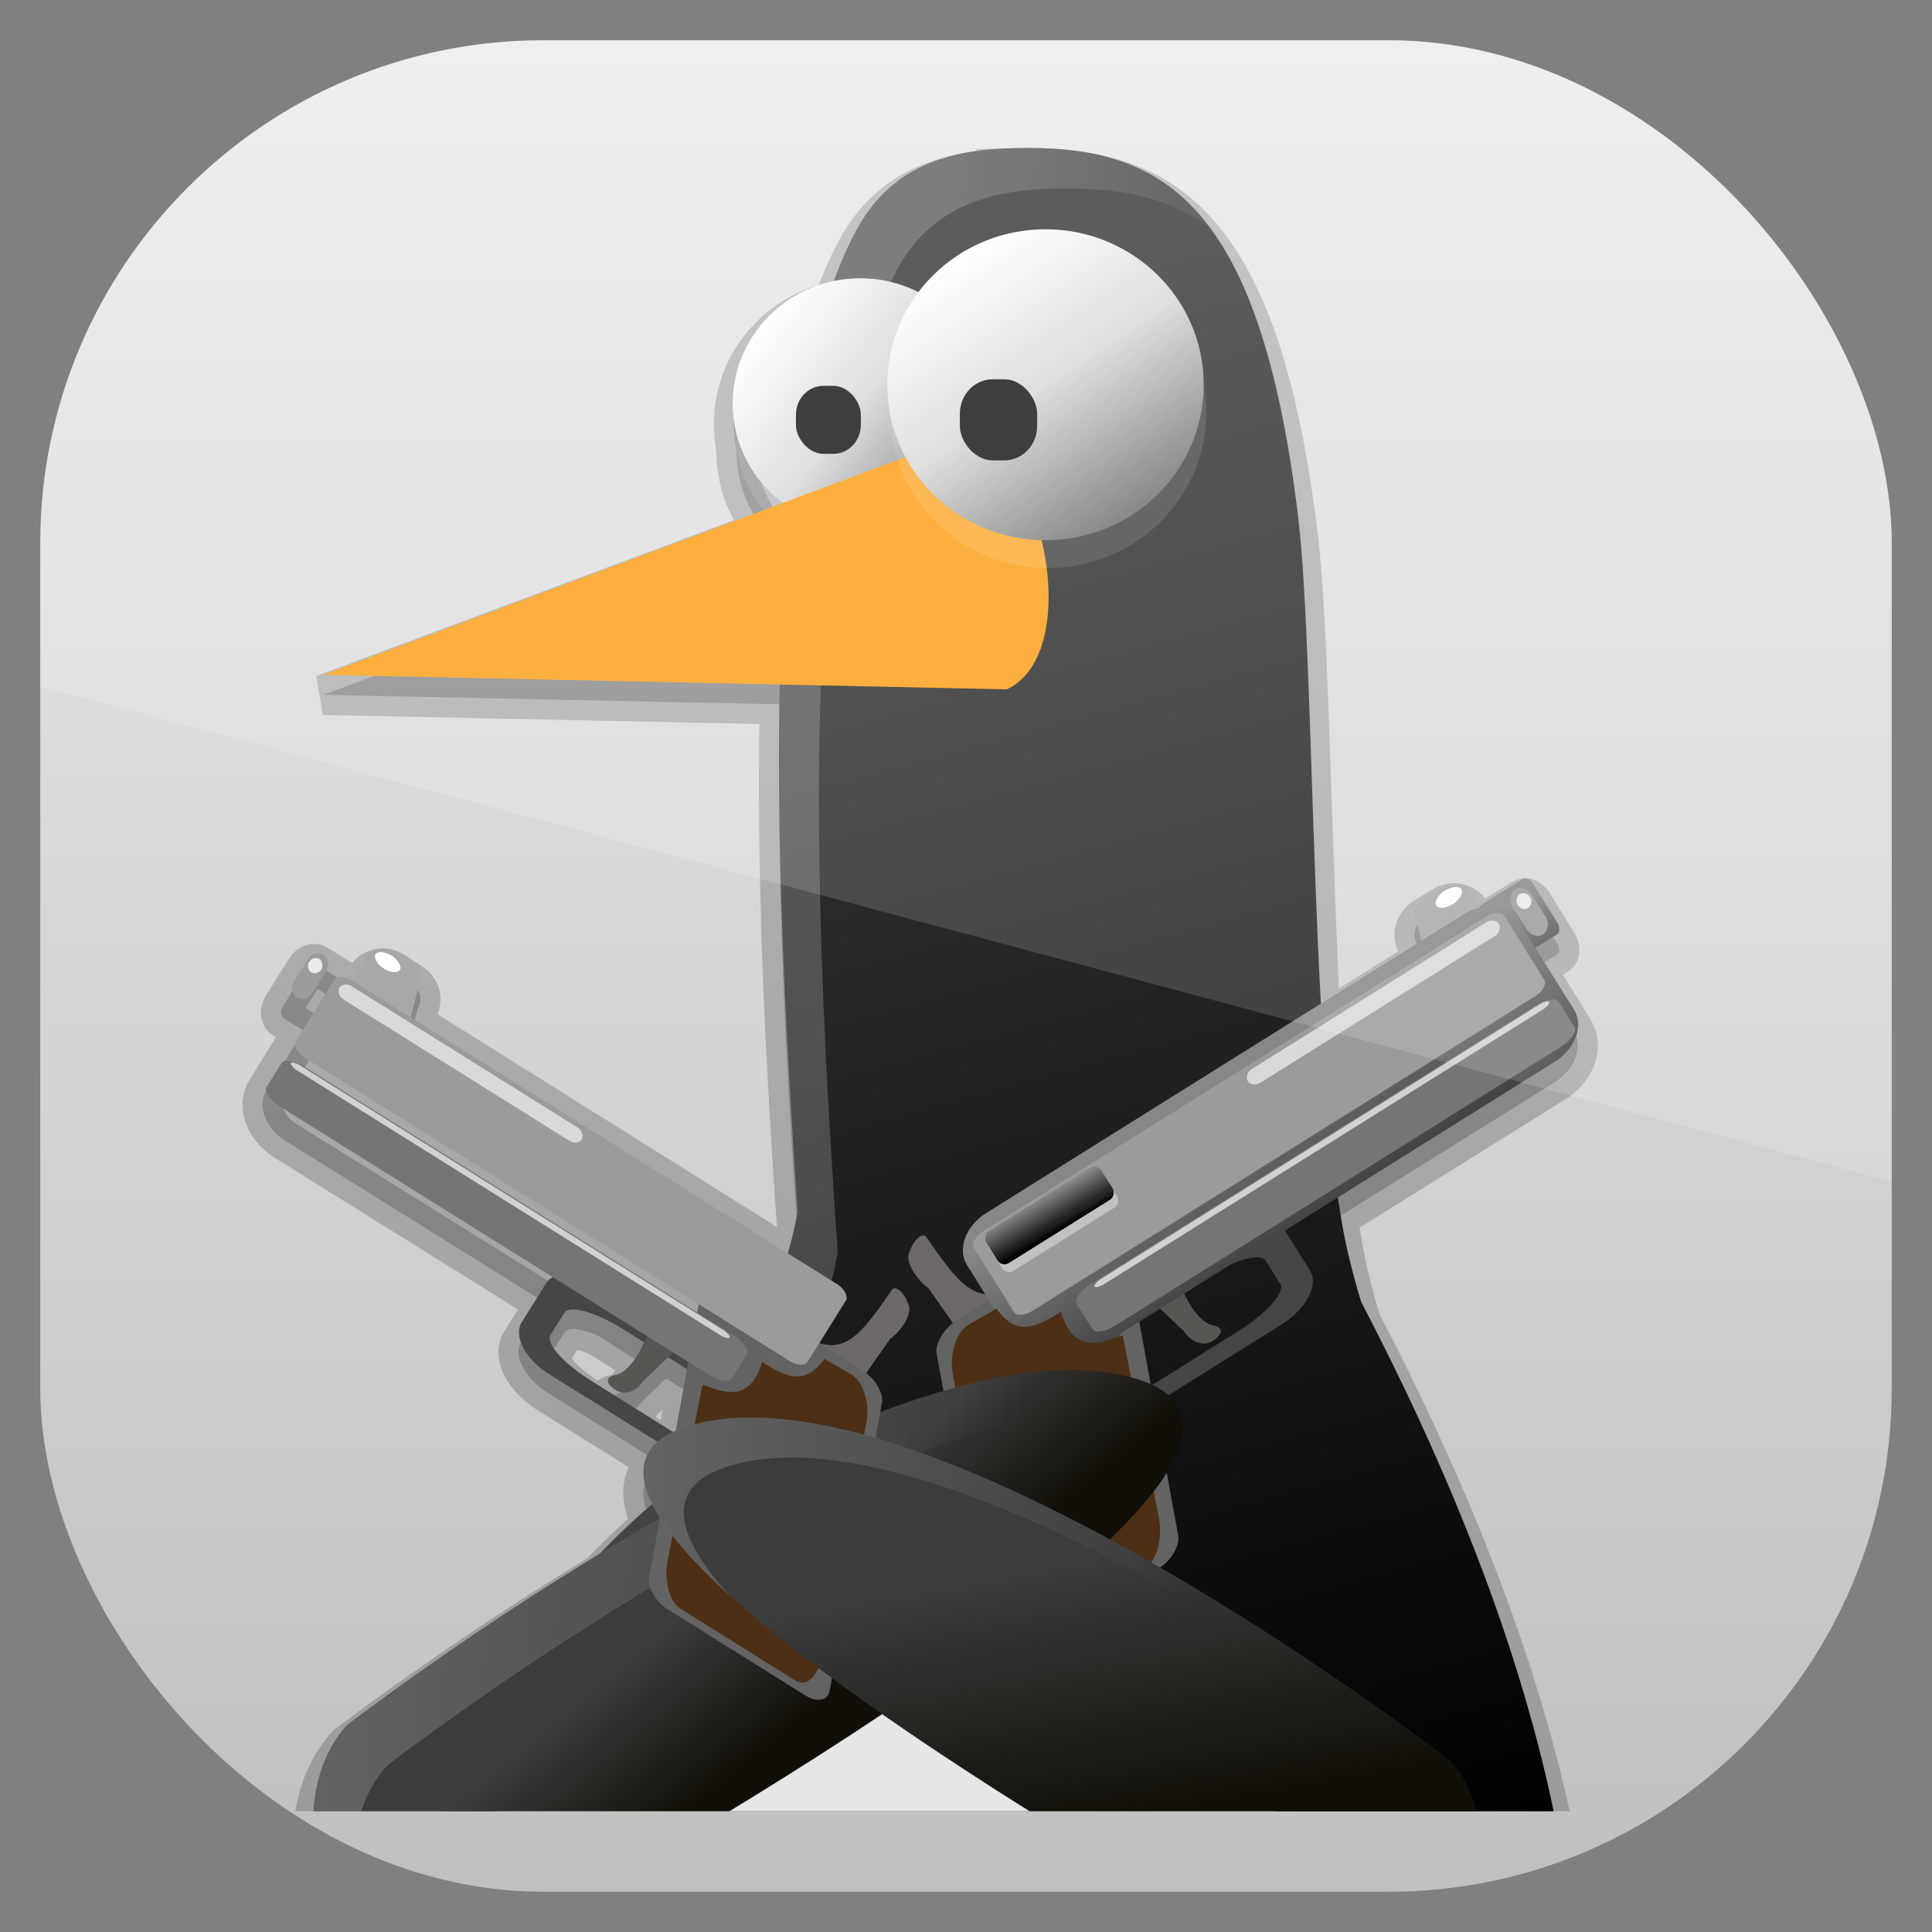 <?xml version="1.0" encoding="UTF-8" standalone="no"?>
<!-- Created with Inkscape (http://www.inkscape.org/) -->

<svg
   xmlns:dc="http://purl.org/dc/elements/1.1/"
   xmlns:cc="http://creativecommons.org/ns#"
   xmlns:rdf="http://www.w3.org/1999/02/22-rdf-syntax-ns#"
   xmlns:svg="http://www.w3.org/2000/svg"
   xmlns="http://www.w3.org/2000/svg"
   xmlns:xlink="http://www.w3.org/1999/xlink"
   xmlns:sodipodi="http://sodipodi.sourceforge.net/DTD/sodipodi-0.dtd"
   xmlns:inkscape="http://www.inkscape.org/namespaces/inkscape"
   id="svg11037"
   height="96"
   width="96"
   version="1.1"
   inkscape:version="0.48.5 r10040"
   sodipodi:docname="warmux.svg">
  <rect width="100%" height="100%" fill="#808080" stroke="none"/>
  <sodipodi:namedview
     pagecolor="#ffffff"
     bordercolor="#666666"
     borderopacity="1"
     objecttolerance="10"
     gridtolerance="10"
     guidetolerance="10"
     inkscape:pageopacity="0"
     inkscape:pageshadow="2"
     inkscape:window-width="640"
     inkscape:window-height="480"
     id="namedview71443" />
  <defs
     id="defs11039">
    <clipPath
       id="clipPath3009"
       clipPathUnits="userSpaceOnUse">
      <path
         id="path3011"
         style="opacity:.15;fill:#fff"
         d="m-2 956.36h-96v33.562l96 25.687v-59.25z" />
    </clipPath>
    <linearGradient
       id="linearGradient3508"
       y2="5.988"
       gradientUnits="userSpaceOnUse"
       y1="90"
       gradientTransform="matrix(1.143 0 0 1.143 -6.857 949.51)"
       x2="48"
       x1="48">
      <stop
         id="stop3690"
         style="stop-color:#bfbfbf"
         offset="0" />
      <stop
         id="stop3692"
         style="stop-color:#ededed"
         offset="1" />
    </linearGradient>
    <clipPath
       id="clipPath3018"
       clipPathUnits="userSpaceOnUse">
      <rect
         id="rect3020"
         style="opacity:.6"
         rx="25"
         ry="25"
         height="92"
         width="92"
         y="958.36"
         x="2" />
    </clipPath>
    <clipPath
       id="clipPath5512"
       clipPathUnits="userSpaceOnUse">
      <rect
         id="rect5514"
         style="fill:url(#linearGradient5516)"
         rx="6"
         ry="6"
         height="84"
         width="84"
         y="136.22"
         x="139.28" />
    </clipPath>
    <linearGradient
       id="linearGradient5482"
       y2="144.39"
       gradientUnits="userSpaceOnUse"
       x2="179.96"
       y1="223.75"
       x1="201.68">
      <stop
         id="stop5309"
         offset="0" />
      <stop
         id="stop5311"
         style="stop-color:#404040"
         offset="1" />
    </linearGradient>
    <linearGradient
       id="linearGradient5540"
       y2="194.86"
       gradientUnits="userSpaceOnUse"
       x2="193.34"
       y1="192.73"
       x1="174.21">
      <stop
         id="stop5536"
         style="stop-color:#fff"
         offset="0" />
      <stop
         id="stop5538"
         style="stop-color:#fff;stop-opacity:0"
         offset="1" />
    </linearGradient>
    <linearGradient
       id="linearGradient5484"
       y2="55.919"
       xlink:href="#linearGradient3144-9"
       gradientUnits="userSpaceOnUse"
       x2="58.681"
       y1="44.99"
       x1="44.619" />
    <linearGradient
       id="linearGradient3144-9">
      <stop
         id="stop3146-3"
         style="stop-color:#fff"
         offset="0" />
      <stop
         id="stop3999"
         style="stop-color:#d9d9d9"
         offset=".5" />
      <stop
         id="stop3148-6"
         style="stop-color:#757575"
         offset="1" />
    </linearGradient>
    <linearGradient
       id="linearGradient5486"
       y2="58.679"
       xlink:href="#linearGradient3144-9"
       gradientUnits="userSpaceOnUse"
       x2="55.116"
       y1="44.119"
       x1="45.459" />
    <linearGradient
       id="linearGradient5488"
       y2="489.26"
       xlink:href="#linearGradient2237"
       gradientUnits="userSpaceOnUse"
       x2="323.81"
       gradientTransform="matrix(.028 0 0 .036 -2.843 -6.876)"
       y1="267.73"
       x1="338.57" />
    <linearGradient
       id="linearGradient2237">
      <stop
         id="stop2239"
         style="stop-color:#878787"
         offset="0" />
      <stop
         id="stop2241"
         offset="1" />
    </linearGradient>
    <linearGradient
       id="linearGradient5490"
       y2="489.26"
       xlink:href="#linearGradient2237"
       gradientUnits="userSpaceOnUse"
       x2="323.81"
       gradientTransform="matrix(.212 .085 -.034 .085 -38.655 -39.378)"
       y1="267.73"
       x1="338.57" />
    <linearGradient
       id="linearGradient5492"
       y2="328.12"
       xlink:href="#linearGradient6840"
       gradientUnits="userSpaceOnUse"
       x2="133.82"
       gradientTransform="matrix(.2 0 0 .207 13.657 -63.744)"
       y1="328.81"
       x1="133.82" />
    <linearGradient
       id="linearGradient6840">
      <stop
         id="stop6842"
         style="stop-color:#fff"
         offset="0" />
      <stop
         id="stop6844"
         style="stop-color:#fff;stop-opacity:0"
         offset="1" />
    </linearGradient>
    <linearGradient
       id="linearGradient5494"
       y2="319.14"
       xlink:href="#linearGradient2229"
       gradientUnits="userSpaceOnUse"
       x2="132.68"
       gradientTransform="matrix(.2 0 0 .185 13.635 -56.906)"
       y1="333.38"
       x1="133.2" />
    <linearGradient
       id="linearGradient2229">
      <stop
         id="stop2231"
         offset="0" />
      <stop
         id="stop2233"
         style="stop-opacity:0"
         offset="1" />
    </linearGradient>
    <linearGradient
       id="linearGradient5496"
       y2="998.02"
       xlink:href="#linearGradient14861"
       gradientUnits="userSpaceOnUse"
       x2="548.89"
       gradientTransform="matrix(-.253 .061 -.001 -.26 308.48 445.23)"
       y1="1026.6"
       x1="564.9" />
    <linearGradient
       id="linearGradient14861">
      <stop
         id="stop14863"
         style="stop-color:#3c3c3c"
         offset="0" />
      <stop
         id="stop14865"
         style="stop-color:#110f08"
         offset="1" />
    </linearGradient>
    <linearGradient
       id="linearGradient5532"
       y2="214.98"
       gradientUnits="userSpaceOnUse"
       x2="183.22"
       y1="212.68"
       x1="148.83">
      <stop
         id="stop5528"
         style="stop-color:#fff"
         offset="0" />
      <stop
         id="stop5530"
         style="stop-color:#fff;stop-opacity:0"
         offset="1" />
    </linearGradient>
    <linearGradient
       id="linearGradient5506"
       y2="1002.8"
       xlink:href="#linearGradient14861"
       gradientUnits="userSpaceOnUse"
       x2="553.35"
       gradientTransform="matrix(.243 .059 .001 -.25 53.038 438.71)"
       y1="1048.1"
       x1="534.67" />
    <linearGradient
       id="linearGradient3664"
       y2="210.75"
       gradientUnits="userSpaceOnUse"
       y1="209.68"
       x2="191.91"
       x1="165.25">
      <stop
         id="stop5520"
         style="stop-color:#fff"
         offset="0" />
      <stop
         id="stop5522"
         style="stop-color:#fff;stop-opacity:0"
         offset="1" />
    </linearGradient>
  </defs>
  <g
     id="layer1"
     transform="translate(0 -956.36)">
    <rect
       id="rect2419"
       style="fill:url(#linearGradient3508)"
       clip-path="url(#clipPath3018)"
       rx="6.857"
       ry="6.857"
       height="96"
       width="96"
       y="956.36"
       x="0" />
    <g
       id="g5425"
       clip-path="url(#clipPath5512)"
       transform="translate(-133.28 826.14)">
      <path
         id="path5317"
         style="opacity:.2;color:#000000;fill-rule:evenodd;stroke:#000;stroke-width:2"
         d="m183.72 138.59c-2.927 0.07-6 0.683-7.812 3.938-0.437 0.785-0.828 1.699-1.188 2.688-2.838 0.615-4.969 3.088-4.969 6.062 0 0.44 0.037 0.867 0.125 1.281-0 0.032 0 0.062 0 0.094 0 1.48 0.528 2.838 1.406 3.906l-21.938 8.188 22.688 0.469c-0.12 5.825 0.035 12.504 0.469 19.938 0.12 2.057 0.249 4.109 0.406 6.281-0.078 0.456-0.194 0.915-0.312 1.375l-18.75-11.75 0.188-0.719c0.274-0.438 0.115-0.995-0.344-1.281l-0.85-0.56c-0.459-0.287-1.07-0.157-1.344 0.281l-0.438 0.656-2.031-1.281c-0.151-0.094-0.393-0.003-0.531 0.219l-1.156 1.844c-0.139 0.222-0.119 0.5 0.031 0.594l1 0.625-1.844 2.969c-0.479 0.767-0.055 1.88 0.938 2.5l12.938 8.062-1.219 1.938c-0.431 0.69 0.189 1.821 1.375 2.562l5.406 3.375c-0.882 0.764-0.913 1.855-0.281 3.125-0.917 0.792-1.778 1.615-2.594 2.469-7.104 4.307-12.562 8.5-12.562 8.5-1.534 1.67-1.962 4.202-1.562 6.594 0.53 2.982 2.434 4.647 4.438 5.188-0.332 2.781-0.312 5.539 0.062 8.219-0.001 0.061 0 0.126 0 0.188 0 8.022 0.019 17.132 6.344 22.531 22.079 5.784 24.406 8.105 38.094 0.469 0.773-1.288 1.232-2.712 1.469-4.219 14.447-8.354 17.632-29.156 1.531-60-0.234-0.76-0.437-1.524-0.625-2.312-0.196-0.823-0.378-1.81-0.531-2.875l10.78-6.72c1.029-0.643 1.435-1.798 0.938-2.594l-1.906-3.094 1.094-0.656c0.151-0.094 0.139-0.341 0-0.562l-1.22-1.98c-0.139-0.222-0.349-0.313-0.5-0.219l-2.156 1.344-0.438-0.688c-0.284-0.454-0.899-0.579-1.375-0.281l-0.906 0.562c-0.476 0.297-0.628 0.89-0.344 1.344l0.188 0.781-5 3.125c-0.491-8.976-0.568-19.364-1.125-24.125-1.912-15.965-6.837-18.548-14.062-18.375zm-22.03 57.66c0.305-0.016 0.785 0.124 1.312 0.344l2.22 1.41c-0.318 0.656-0.802 1.391-1.344 1.5-0.629 0.127-0.427 0.515 0 0.781 0.427 0.267 1.017 0.054 1.344-0.469l1.156-1.094 1 0.625-0.531 2.969c-0.039 0.017-0.056 0.045-0.094 0.062l-4.094-2.562c-1.373-0.858-2.281-1.882-2.031-2.281l0.688-1.094c0.061-0.098 0.2-0.178 0.375-0.188z" />
      <path
         id="path5321"
         d="m183.71 137.58c-2.927 0.07-5.993 0.698-7.806 3.953-3.842 6.898-4.603 21.776-3.388 42.616 0.12 2.057 0.241 4.106 0.399 6.278-0.825 4.801-3.995 9.934-6.782 14.142-20.763 17.366-16.424 51.449 11.717 54.3 30.539 2.384 45.437-21.102 23.066-63.957-0.234-0.76-0.443-1.537-0.631-2.325-1.927-8.081-1.624-29.187-2.491-36.604-1.912-15.965-6.858-18.575-14.084-18.402z"
         style="color:#000000;fill-rule:evenodd;fill:url(#linearGradient5482)" />
      <path
         id="path5323"
         style="opacity:.2;color:#000000;fill-rule:evenodd;fill:url(#linearGradient5540)"
         d="m183.72 137.59c-2.927 0.07-6 0.683-7.812 3.938-3.842 6.898-4.621 21.784-3.406 42.625 0.12 2.057 0.249 4.109 0.406 6.281-0.825 4.801-3.995 9.917-6.781 14.125-15.802 13.217-17.048 36.118-4.344 47.562-10.529-11.95-8.58-33.08 6.344-45.562 2.787-4.208 5.956-9.325 6.781-14.125-0.158-2.172-0.286-4.224-0.406-6.281-1.215-20.841-0.436-35.727 3.406-42.625 1.813-3.255 4.885-3.867 7.812-3.938 2.943-0.07 5.489 0.338 7.625 1.906-2.461-3.261-5.691-4-9.625-3.906z" />
      <g
         id="g5325"
         transform="matrix(.844 0 0 .844 273.57 142.37)">
        <path
           id="path5327"
           style="opacity:.117;fill:#fff"
           d="m60.498 50.601c0 4.866-4.014 8.81-8.966 8.81s-8.966-3.945-8.966-8.81 4.014-8.81 8.966-8.81 8.966 3.945 8.966 8.81z"
           transform="matrix(.837 0 0 .837 -158.56 -31.358)" />
        <path
           id="path5329"
           style="fill:url(#linearGradient5484)"
           d="m60.498 50.601c0 4.866-4.014 8.81-8.966 8.81s-8.966-3.945-8.966-8.81 4.014-8.81 8.966-8.81 8.966 3.945 8.966 8.81z"
           transform="matrix(.837 0 0 .837 -158.71 -32.992)" />
        <rect
           id="rect5331"
           style="fill:#1c1c1c"
           rx="1.622"
           ry="1.7"
           height="4.005"
           width="3.82"
           y="8.319"
           x="-119.36" />
      </g>
      <path
         id="path5333"
         d="m149.34 163.75 33.966 0.724c4.302-2.021 1.226-13.875-2.91-12.336z"
         style="fill:#fba11c" />
      <g
         id="g5335"
         transform="matrix(.844 0 0 .844 273.57 142.37)">
        <path
           id="path5337"
           style="opacity:.117;fill:#fff"
           d="m60.498 50.601c0 4.866-4.014 8.81-8.966 8.81s-8.966-3.945-8.966-8.81 4.014-8.81 8.966-8.81 8.966 3.945 8.966 8.81z"
           transform="matrix(1.039 0 0 1.039 -158.06 -42.684)" />
        <path
           id="path5339"
           style="fill:url(#linearGradient5486)"
           d="m60.498 50.601c0 4.866-4.014 8.81-8.966 8.81s-8.966-3.945-8.966-8.81 4.014-8.81 8.966-8.81 8.966 3.945 8.966 8.81z"
           transform="matrix(1.039 0 0 1.039 -158.21 -44.319)" />
        <rect
           id="rect5341"
           style="fill:#1c1c1c"
           rx="1.933"
           ry="2.027"
           height="4.774"
           width="4.552"
           y="7.935"
           x="-109.71" />
      </g>
      <path
         id="path5343"
         d="m197.91 259.11c3.928-6.541-0.278-16.345-0.336-24.994-0.083-12.423-0.455-23.365-11.543-26.07-11.088-2.705-18.512-1.697-23.141 4.32-4.628 6.017-9.411 15.736-9.411 23.758 0 8.022 0 17.124 6.325 22.524 22.079 5.784 24.418 8.099 38.105 0.463z"
         style="fill:#e6e6e6" />
      <g
         id="g5345"
         transform="matrix(-.773 .139 .139 .773 211.42 171)">
        <path
           id="path5347"
           style="color:#000000;fill:#6e6868"
           d="m46.051 19.339c0.641 0.679-0.335 2.23-0.697 2.531l-1.735 3.762c-0.362 0.301-2.459-0.416-3.1-1.095-0.641-0.679-0.973-1.937-0.503-1.77 2.642 0.937 3.495-1.056 4.875-4.057 0.193-0.42 0.906 0.104 1.161 0.628z" />
        <rect
           id="rect5349"
           style="color:#000000;fill:url(#linearGradient5488)"
           transform="rotate(21.84)"
           rx=".408"
           ry=".601"
           height="4.129"
           width="5.127"
           y="1.447"
           x="4.238" />
        <rect
           id="rect5351"
           style="color:#000000;fill:#9b9b9b"
           transform="rotate(21.84)"
           rx=".983"
           ry=".784"
           height="3.339"
           width="1.426"
           y="1.764"
           x="4.674" />
        <rect
           id="rect5353"
           style="color:#000000;fill:#eaeaea"
           transform="rotate(21.84)"
           rx=".611"
           ry=".849"
           height="1.022"
           width=".938"
           y="2.166"
           x="4.837" />
        <path
           id="path5355"
           style="color:#000000;fill:#464646"
           d="m26.22 21.687c-1.679-0.638-3.324-0.379-3.716 0.598l-1.116 2.785c-0.399 0.997 0.661 2.352 2.374 3.039l10.887 4.363c1.714 0.687 3.417 0.439 3.816-0.558l1.116-2.785c0.399-0.997-0.661-2.352-2.374-3.039l-10.886-4.363c-0.033-0.013-0.067-0.027-0.1-0.04zm1.723 2.632c0.031 0.012 0.062 0.025 0.093 0.037l6.747 2.704c1.984 0.795 3.396 1.901 3.165 2.478l-0.646 1.613c-0.231 0.577-2.015 0.399-4-0.396l-6.747-2.704c-1.984-0.795-3.397-1.899-3.166-2.476l0.646-1.613c0.228-0.568 1.96-0.408 3.907 0.356z" />
        <rect
           id="rect5357"
           style="color:#000000;fill:#636363"
           transform="matrix(.928 .372 -.002 1 0 0)"
           rx="1.557"
           ry="1.126"
           height="21.573"
           width="13.969"
           y="6.628"
           x="35.146" />
        <path
           id="path5359"
           style="color:#000000;fill:#555753"
           d="m31.248 23.038c0.617 0.247 0.87 1.054 0.567 1.81l-1.906 2.604c-0.303 0.756-1.043 1.165-1.66 0.918-0.617-0.247-0.966-0.68-0.178-0.991 0.861-0.34 1.379-1.966 1.571-2.96 0.152-0.792 0.99-1.629 1.607-1.381z" />
        <path
           id="path5361"
           style="color:#000000;fill:#a8a8a8"
           d="m8.825 2.659 1.256 0.503c0.663 0.266 0.992 0.989 0.739 1.621l-0.244 3.682c-0.253 0.633-0.991 0.928-1.654 0.662l-2.37-0.95c-0.663-0.266-0.992-0.989-0.739-1.621l1.358-3.236c0.254-0.633 0.991-0.928 1.654-0.662z" />
        <path
           id="path5363"
           style="color:#000000;fill:url(#linearGradient5490)"
           d="m7.727 4.566c-1.382-0.477-2.794-0.038-3.221 1.027l-2.478 6.184c-0.444 1.108 0.354 2.46 1.788 3.035l30.161 12.088-0.044 12.515c-0.004 0.987 1.147 2.248 2.581 2.823l5.387 2.159c1.434 0.575 2.593 0.24 2.597-0.748l0.059-15.949c0.004-0.987-1.149-2.243-2.583-2.817l-0.766-0.307 1.475-3.681c0.444-1.108-0.354-2.46-1.788-3.035l-33-13.225c-0.056-0.023-0.112-0.049-0.168-0.068z" />
        <rect
           id="rect5365"
           style="color:#000000;fill:#9b9b9b"
           transform="rotate(21.84)"
           rx=".983"
           ry=".568"
           height="5.923"
           width="39.588"
           y="2.238"
           x="6.857" />
        <rect
           id="rect5367"
           style="opacity:.779;color:#000000;fill:#eaeaea"
           transform="rotate(21.84)"
           rx=".611"
           ry=".849"
           height="1.022"
           width="18.747"
           y="2.554"
           x="7.411" />
        <rect
           id="rect5369"
           style="color:#000000;fill:#fff"
           transform="rotate(21.84)"
           rx="1.557"
           ry="1.204"
           height=".99"
           width="1.904"
           y="-.534"
           x="8.261" />
        <rect
           id="rect5371"
           style="opacity:.375;color:#000000;fill:url(#linearGradient5492)"
           transform="rotate(21.84)"
           rx=".518"
           ry=".505"
           height="2.672"
           width="8.588"
           y="2.707"
           x="37.03" />
        <rect
           id="rect5373"
           style="color:#000000;fill:url(#linearGradient5494)"
           transform="rotate(21.84)"
           rx=".518"
           ry=".505"
           height="2.386"
           width="8.588"
           y="2.42"
           x="37.007" />
        <rect
           id="rect5375"
           style="color:#000000;fill:#757575"
           transform="rotate(21.84)"
           rx="1.355"
           ry=".568"
           height="3.06"
           width="35.992"
           y="8.674"
           x="6.82" />
        <rect
           id="rect5377"
           style="opacity:.779;color:#000000;fill:#eaeaea"
           transform="rotate(21.84)"
           rx=".611"
           ry=".849"
           height=".386"
           width="33.929"
           y="8.747"
           x="7.338" />
        <path
           id="path5379"
           style="color:#000000;fill-rule:evenodd;fill:#4c2f15"
           d="m41.337 23.93 1.983 0.72c0.776 0.311 1.485 1.592 1.471 2.916l-0.165 15.63c-0.014 1.325-0.65 2.141-1.427 1.829l-8.261-3.311c-0.776-0.311-1.39-1.628-1.376-2.953l0.215-11.742c0.987 0.102 3.262 0.916 3.576-2.163 1.732 0.684 3.051 1.079 3.984-0.927z" />
      </g>
      <path
         id="path5381"
         d="m189.39 198.63c12.334 3.193-21.201 22.762-31.592 28.313-2.445 2.078-7.865 0.986-8.822-4.401-0.4-2.392 0.014-4.932 1.548-6.602 0 0 26.532-20.503 38.866-17.31z"
         style="color:#000000;fill-rule:evenodd;fill:url(#linearGradient5496)" />
      <path
         id="path5383"
         style="opacity:.2;color:#000000;fill-rule:evenodd;fill:url(#linearGradient5532)"
         d="m186.94 198.28c-13.078-0.378-36.406 17.656-36.406 17.656-1.534 1.67-1.962 4.202-1.562 6.594 0.394 2.217 1.551 3.722 2.938 4.562-0.434-0.709-0.761-1.569-0.938-2.562-0.4-2.392 0.029-4.924 1.562-6.594 0 0 26.541-20.506 38.875-17.312 0.252 0.065 0.442 0.14 0.656 0.219-0.125-0.998-0.939-1.774-2.656-2.219-0.771-0.2-1.597-0.319-2.469-0.344z" />
      <g
         id="g5385"
         transform="matrix(.746 .134 -.134 .746 146.61 174.35)">
        <path
           id="path5387"
           style="color:#000000;fill:#6e6868"
           d="m46.051 19.339c0.641 0.679-0.335 2.23-0.697 2.531l-1.735 3.762c-0.362 0.301-2.459-0.416-3.1-1.095-0.641-0.679-0.973-1.937-0.503-1.77 2.642 0.937 3.495-1.056 4.875-4.057 0.193-0.42 0.906 0.104 1.161 0.628z" />
        <rect
           id="rect5389"
           ry=".623"
           style="color:#000000;fill:url(#linearGradient5488)"
           rx=".423"
           transform="rotate(21.84)"
           height="4.129"
           width="5.127"
           y="1.447"
           x="4.238" />
        <rect
           id="rect5391"
           ry=".813"
           style="color:#000000;fill:#9b9b9b"
           rx="1.02"
           transform="rotate(21.84)"
           height="3.339"
           width="1.426"
           y="1.764"
           x="4.674" />
        <rect
           id="rect5393"
           ry=".881"
           style="color:#000000;fill:#eaeaea"
           rx=".634"
           transform="rotate(21.84)"
           height="1.022"
           width=".938"
           y="2.166"
           x="4.837" />
        <path
           id="path5395"
           style="color:#000000;fill:#464646"
           d="m26.22 21.687c-1.679-0.638-3.324-0.379-3.716 0.598l-1.116 2.785c-0.399 0.997 0.661 2.352 2.374 3.039l10.887 4.363c1.714 0.687 3.417 0.439 3.816-0.558l1.116-2.785c0.399-0.997-0.661-2.352-2.374-3.039l-10.886-4.363c-0.033-0.013-0.067-0.027-0.1-0.04zm1.723 2.632c0.031 0.012 0.062 0.025 0.093 0.037l6.747 2.704c1.984 0.795 3.396 1.901 3.165 2.478l-0.646 1.613c-0.231 0.577-2.015 0.399-4-0.396l-6.747-2.704c-1.984-0.795-3.397-1.899-3.166-2.476l0.646-1.613c0.228-0.568 1.96-0.408 3.907 0.356z" />
        <rect
           id="rect5397"
           ry="1.168"
           style="color:#000000;fill:#636363"
           rx="1.615"
           transform="matrix(.928 .372 -.002 1 0 0)"
           height="21.573"
           width="13.969"
           y="6.628"
           x="35.146" />
        <path
           id="path5399"
           style="color:#000000;fill:#555753"
           d="m31.248 23.038c0.617 0.247 0.87 1.054 0.567 1.81l-1.906 2.604c-0.303 0.756-1.043 1.165-1.66 0.918-0.617-0.247-0.966-0.68-0.178-0.991 0.861-0.34 1.379-1.966 1.571-2.96 0.152-0.792 0.99-1.629 1.607-1.381z" />
        <path
           id="path5401"
           style="color:#000000;fill:#a8a8a8"
           d="m8.825 2.659 1.256 0.503c0.663 0.266 0.992 0.989 0.739 1.621l-0.244 3.682c-0.253 0.633-0.991 0.928-1.654 0.662l-2.37-0.95c-0.663-0.266-0.992-0.989-0.739-1.621l1.358-3.236c0.254-0.633 0.991-0.928 1.654-0.662z" />
        <path
           id="path5403"
           style="color:#000000;fill:url(#linearGradient5490)"
           d="m7.727 4.566c-1.382-0.477-2.794-0.038-3.221 1.027l-2.478 6.184c-0.444 1.108 0.354 2.46 1.788 3.035l30.161 12.088-0.044 12.515c-0.004 0.987 1.147 2.248 2.581 2.823l5.387 2.159c1.434 0.575 2.593 0.24 2.597-0.748l0.059-15.949c0.004-0.987-1.149-2.243-2.583-2.817l-0.766-0.307 1.475-3.681c0.444-1.108-0.354-2.46-1.788-3.035l-33-13.225c-0.056-0.023-0.112-0.049-0.168-0.068z" />
        <rect
           id="rect5405"
           ry=".589"
           style="color:#000000;fill:#9b9b9b"
           rx="1.02"
           transform="rotate(21.84)"
           height="5.923"
           width="39.588"
           y="2.238"
           x="6.857" />
        <rect
           id="rect5407"
           ry=".881"
           style="opacity:.779;color:#000000;fill:#eaeaea"
           rx=".634"
           transform="rotate(21.84)"
           height="1.022"
           width="18.747"
           y="2.554"
           x="7.411" />
        <rect
           id="rect5409"
           ry="1.248"
           style="color:#000000;fill:#fff"
           rx="1.615"
           transform="rotate(21.84)"
           height=".99"
           width="1.904"
           y="-.534"
           x="8.261" />
        <rect
           id="rect5411"
           ry=".524"
           style="opacity:.375;color:#000000;fill:url(#linearGradient5492)"
           rx=".537"
           transform="rotate(21.84)"
           height="2.672"
           width="8.588"
           y="2.707"
           x="37.03" />
        <rect
           id="rect5413"
           ry=".524"
           style="color:#000000;fill:url(#linearGradient5494)"
           rx=".537"
           transform="rotate(21.84)"
           height="2.386"
           width="8.588"
           y="2.42"
           x="37.007" />
        <rect
           id="rect5415"
           ry=".589"
           style="color:#000000;fill:#757575"
           rx="1.405"
           transform="rotate(21.84)"
           height="3.06"
           width="35.992"
           y="8.674"
           x="6.82" />
        <rect
           id="rect5417"
           ry=".881"
           style="opacity:.779;color:#000000;fill:#eaeaea"
           rx=".634"
           transform="rotate(21.84)"
           height=".386"
           width="33.929"
           y="8.747"
           x="7.338" />
        <path
           id="path5419"
           style="color:#000000;fill-rule:evenodd;fill:#4c2f15"
           d="m41.337 23.93 1.983 0.72c0.776 0.311 1.485 1.592 1.471 2.916l-0.165 15.63c-0.014 1.325-0.65 2.141-1.427 1.829l-8.261-3.311c-0.776-0.311-1.39-1.628-1.376-2.953l0.215-11.742c0.987 0.102 3.262 0.916 3.576-2.163 1.732 0.684 3.051 1.079 3.984-0.927z" />
      </g>
      <path
         id="path5421"
         style="color:#000000;fill-rule:evenodd;fill:url(#linearGradient5506)"
         d="m167.84 200.98c-11.89 3.078 20.438 21.944 30.455 27.295 2.357 2.003 7.582 0.951 8.505-4.243 0.385-2.306-0.013-4.755-1.492-6.364 0 0-25.578-19.766-37.468-16.688z" />
      <path
         id="path5423"
         style="opacity:.2;color:#000000;fill-rule:evenodd;fill:url(#linearGradient3664)"
         d="m170.22 200.66c-0.84 0.024-1.632 0.12-2.375 0.312-4.459 1.154-2.719 4.544 1.75 8.594-2.864-3.135-3.453-5.635 0.25-6.594 10.342-2.677 31.005 11.902 36.219 15.75-0.211-0.38-0.455-0.741-0.75-1.062 0 0-22.486-17.365-35.094-17z" />
    </g>
    <rect
       id="rect3003"
       style="opacity:.15;fill:#fff"
       transform="translate(98)"
       clip-path="url(#clipPath3009)"
       rx="25"
       ry="25"
       height="92"
       width="92"
       y="958.36"
       x="-96" />
  </g>
</svg>

